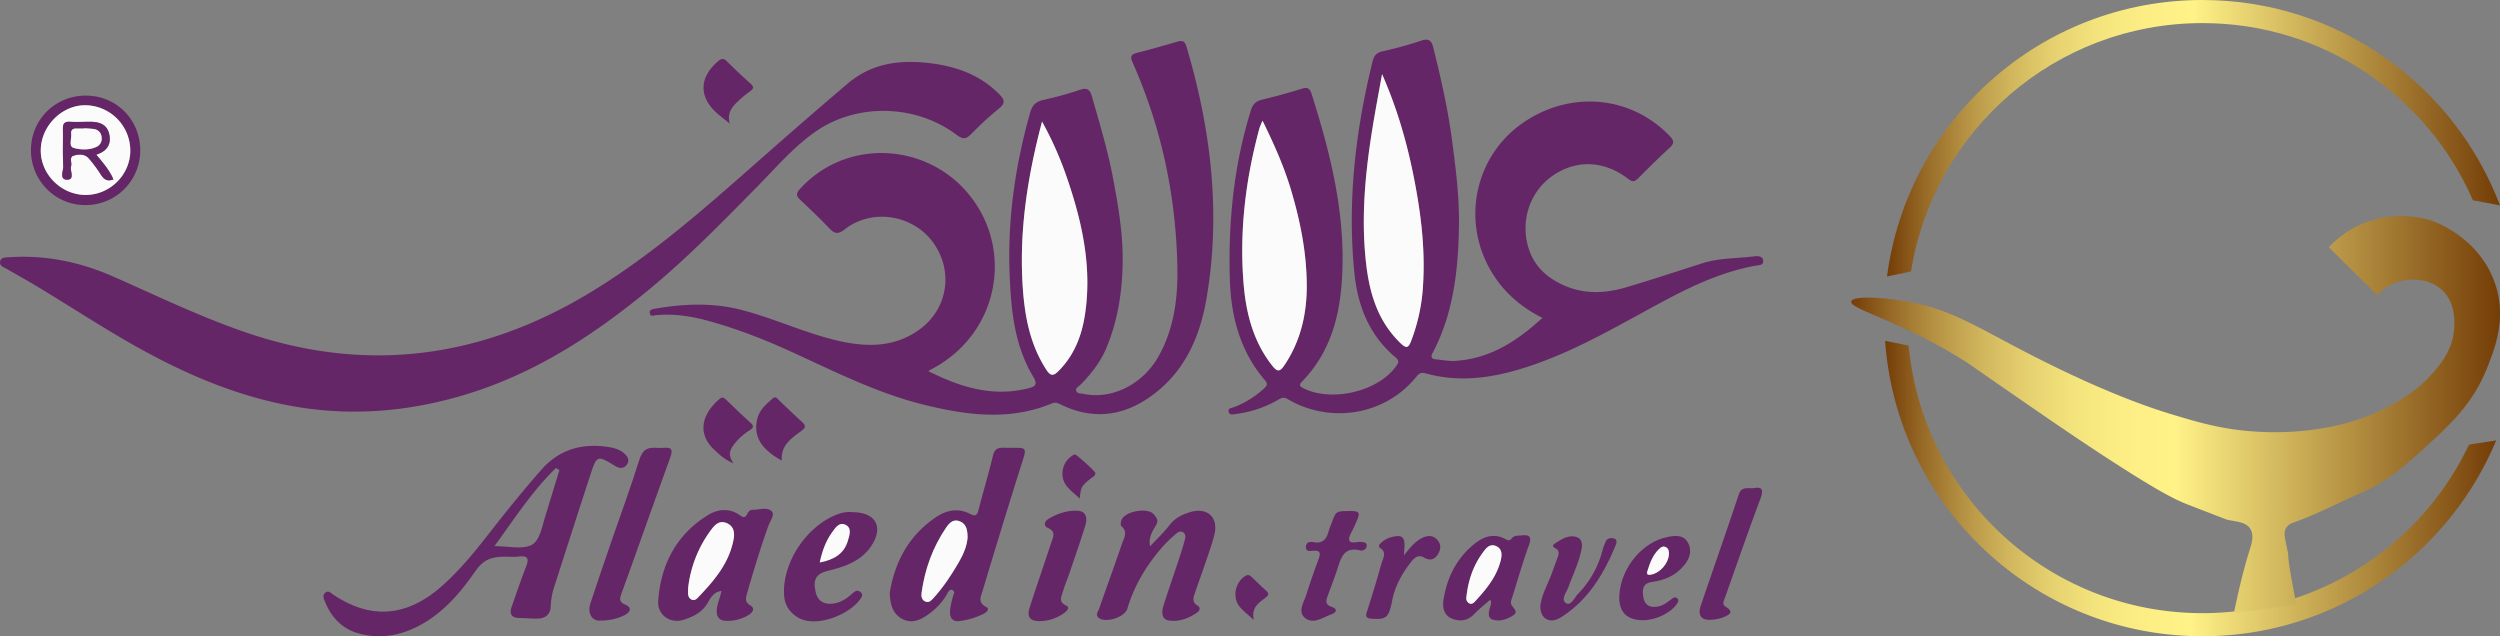 <svg id="alaeddin" xmlns="http://www.w3.org/2000/svg" xmlns:xlink="http://www.w3.org/1999/xlink" viewBox="0 0 1968.38 500.95"><rect x="0" y="0" width="1968.38" height="500.95" fill="#808080" stroke="none"/><defs><style>.cls-1{fill:#652667;}.cls-2{fill:#fcfbfb;}.cls-3{isolation:isolate;}.cls-4{fill:url(#linear-gradient);}.cls-5{fill:url(#linear-gradient-2);}.cls-6{fill:url(#linear-gradient-3);}</style><linearGradient id="linear-gradient" x1="1638.67" y1="158.38" x2="2121.3" y2="158.38" gradientUnits="userSpaceOnUse"><stop offset="0" stop-color="#743d07"/><stop offset="0.06" stop-color="#966926"/><stop offset="0.13" stop-color="#b69344"/><stop offset="0.2" stop-color="#d0b55c"/><stop offset="0.27" stop-color="#e5d06f"/><stop offset="0.34" stop-color="#f3e37c"/><stop offset="0.42" stop-color="#fcee84"/><stop offset="0.5" stop-color="#fff287"/><stop offset="1" stop-color="#743d07"/></linearGradient><linearGradient id="linear-gradient-2" x1="1637.18" y1="434.16" x2="2118.29" y2="434.16" xlink:href="#linear-gradient"/><linearGradient id="linear-gradient-3" x1="1610.47" y1="375.87" x2="2121.3" y2="375.87" xlink:href="#linear-gradient"/></defs><title>alaeddin</title><path class="cls-1" d="M1367.33,299.8c-19.8-9.92-34.44-24-43.83-43.24-19-39-7-85.76,28.42-110.26,37.37-25.84,85-21.56,115.59,10.22,3.35,3.48,4,5.7.07,9.3-8.55,7.78-16.73,16-24.92,24.16-2.81,2.81-4.57,2.89-8,.24-19.06-14.62-41.35-15.13-59.81-1.95-17.89,12.77-25.43,36.4-17.87,58.28,4.67,13.52,14.82,22.18,27.73,27.84,16.11,7.06,32.53,6.08,48.79,1.29,20.19-5.95,40.14-12.67,60.2-19,13.12-4.14,26.89-3.6,40.34-5.31,2.62-.33,7-.49,7.14,3.62.15,3.66-3.76,3.3-6.35,3.77-24.78,4.58-47.35,14.76-69.45,26.49-38.54,20.46-75.9,43.5-118.33,55.69-23.7,6.81-47.62,9.28-71.77,2.51-3.37-.95-5.17.17-7,2.47-25.33,31.51-69.15,37.05-101.6,17.79-3.49-2.07-5.58-.4-8.18,1a87.08,87.08,0,0,1-31.93,10.67c-2.3.28-5.58,1.53-6.32-1.78-.62-2.83,2.68-2.89,4.59-3.62a74.85,74.85,0,0,0,23-14.29c2.27-2,3.74-3.58,1.06-6.72-19.75-23.11-26.88-50.66-27.69-80.33-1.22-45,3.2-89.2,16.63-132.34,1.49-4.78,3.91-7.16,8.78-8.31,10.45-2.48,20.82-5.36,31.07-8.54,4.33-1.35,6.39-.77,7.85,3.81,15.52,48.86,27.76,98.24,23.68,150.16-2.24,28.42-10.2,54.68-30.53,75.89-2.14,2.24-3.82,3.78.5,5.93,22.07,11,58.09,2.74,72.47-16.76,1.86-2.52,3.73-4.54.14-7.52-20.87-17.3-30-41-32.53-66.73-5.59-56.23.85-111.67,14.37-166.4,1.13-4.56,3.13-6.84,7.92-7.92a306.6,306.6,0,0,0,30.23-8.35c6.13-2.06,8.25-.16,9.68,5.6,5.78,23.34,11.17,46.63,14.41,70.62,3.14,23.22,6.13,46.34,5.75,69.68-.56,34.39-4.17,68.37-20.54,99.58-1.79,3.42-1.42,5.09,2.56,5.44,4.93.43,9.9,1.48,14.78,1.19C1325.76,332.06,1347.2,318.29,1367.33,299.8ZM1147,144.61a54.79,54.79,0,0,0-2.39,5.67c-10.7,39.36-15.75,79.4-12.73,120.14,1.78,24.12,7.21,47.29,22.74,67,4.34,5.51,6.31,4.55,9.79-.67,12.82-19.21,17.55-40.66,17.38-63.22-.18-25.34-5.11-50-12.34-74.29C1163.93,180.6,1156.08,163,1147,144.61Zm94.07-36.69c-2.09,11.58-4.27,23.15-6.26,34.75-5.87,34.31-9.91,68.82-7.3,103.67,2,27.22,7.29,53.45,28.35,73.62,4.37,4.18,6,3.29,7.94-1.61a145.22,145.22,0,0,0,9.55-44.9c1.74-28.74-1.86-57.09-7.45-85.13C1260.48,160.94,1252.66,134.15,1241.11,107.92Z" transform="translate(-152.92 -49.52)"/><path class="cls-1" d="M883.89,341.79c25.18,12.58,50.41,20.45,78.34,13.55,5.42-1.34,8.11-2.67,4.22-9.17-15-25-17.55-53.15-18.62-81.36-1.64-43.07,4.47-85.24,16.21-126.67,1.64-5.79,4.47-8.63,10.29-9.93a262.85,262.85,0,0,0,28.68-7.92c6.08-2.11,8.11-.13,9.69,5.4,6.08,21.16,12.41,42.18,16.53,63.93,4.21,22.23,8,44.41,7.6,67-.37,22.78-3.79,45.17-12.6,66.4-4.71,11.36-12.12,20.93-20.78,29.59-1.29,1.29-3.71,2.35-3.21,4.42.64,2.65,3.6,2.12,5.59,2.55,22.14,4.84,46.66-7.24,59.06-29.13,12.68-22.38,15.58-47,15-72-1.24-55.47-12.63-108.87-35.18-159.68-2.31-5.21-1-6.51,3.72-7.73,10.42-2.64,20.76-5.59,31.07-8.61,4-1.18,6.21-1,7.66,4,19.26,65.11,27.28,131.16,15.61,198.57-4.79,27.68-15.39,53.26-37.63,71.82-23.28,19.42-49.25,25-77.58,10.93-2.08-1-3.86-1.65-6.2-.68-33.67,14-67.54,9.4-101.45,1-35.29-8.79-67.67-24.88-100.43-40-22.3-10.31-45.07-19.36-68.78-25.9-13.38-3.69-26.94-5.74-40.88-4.55-1.92.16-5,1.68-5.31-1.75-.28-2.83,2.56-3.05,4.74-3.42,22.77-3.88,45.43-4.71,68.08,1.23,25.88,6.79,50.21,18.43,76.36,24.33,21.94,4.94,43.36,5,62.68-8.69,22.74-16.13,27.59-46.13,11.33-68.73-15.9-22.1-48.21-27.27-69.66-10.51-5.11,4-7.86,3.69-12-.63-7.43-7.76-15.19-15.22-23-22.55-3.3-3.08-3.55-5-.28-8.6,37.92-41.77,104.84-36.25,137.06,9.64,30.83,43.9,17.09,105.57-33.07,132.05C886,340.25,885.37,340.78,883.89,341.79Zm89.49-196.54C962,188.3,955.65,229.59,958,271.79c1.31,24,5.12,47.63,18.65,68.61,3.55,5.51,5.8,5.17,9.85,1.1,12.42-12.5,18.3-28,20.8-45,5.34-36.15-2-70.77-13.52-104.77A274.64,274.64,0,0,0,973.38,145.25Z" transform="translate(-152.92 -49.52)"/><path class="cls-1" d="M430.79,373.62c-55.72-.2-106.67-17.57-155.42-43-31.57-16.48-61.2-36.19-91.62-54.6-8.48-5.13-17.16-9.94-25.75-14.89-2.35-1.35-5.68-2.36-5-5.71s4.16-3.18,6.85-3.36c28.66-1.94,55.95,3.63,82.13,15.16,36.57,16.1,72.53,33.7,110.64,46.06,92.6,30,180.33,17.14,262.94-32.21,51.64-30.85,96.25-71.13,141.23-110.73q31.31-27.56,63.06-54.62c18.93-16.21,40.33-19.14,63.48-16.66,21.31,2.28,40.86,8.93,56.42,24.7,4,4.09,5.09,6.89-.16,11.11A252.81,252.81,0,0,0,917.66,155c-4,4.11-6.57,4.43-11.5.73-32.3-24.24-78.71-25.31-111.41-2.39-17.23,12.08-30.91,28.22-45.6,43.13-27.29,27.69-54.42,55.55-84.4,80.37-43.8,36.26-90.85,67-146,83.55C490.11,369,460.82,373.74,430.79,373.62Z" transform="translate(-152.92 -49.52)"/><path class="cls-1" d="M549.38,487.83c-10.62.36-16,2.61-22.34,11.64-11.89,17-25.31,32.83-44.18,42.72-14.94,7.84-30.74,10.61-47.24,6.13-13.17-3.57-21.77-12.49-26.78-25-.91-2.25-2.24-4.84,0-6.93,2.54-2.39,4.57,0,6.52,1.34,29.32,19.64,57.38,17.56,84.5-5.93,20.41-17.68,35.7-39.71,52.5-60.48,8.84-10.93,17.8-21.78,27.13-32.29,14.27-16.08,32.5-20.81,53.27-17.43,4.44.72,8.62,2.14,12,5.21,2.62,2.42,4.13,5.47,1.53,8.76s-5.8,2.76-8.9.89c-14.34-8.64-14.51-8.72-19.77,7.35-9.77,29.85-19.31,59.79-28.95,89.69a56.39,56.39,0,0,0-2.14,13.85c-.38,5.86-4,8.92-9.64,9.17-4.94.21-9.91-.34-14.87-.4-6.56-.08-8.24-3.29-6.15-9.13,3.69-10.33,7.1-20.77,11.15-31,2.47-6.22,2-9.24-5.64-8.28C558.06,488.17,554.7,487.83,549.38,487.83Zm44-68.22-2.8-1.56c-18.5,18-32.44,39.64-48.37,61.48,11.28,0,21.63,2.7,29-.82,6.45-3.06,8.34-13.79,10.8-21.9" transform="translate(-152.92 -49.52)"/><path class="cls-1" d="M853.45,516.38c3.84-24,14.91-45.48,37-60.05,7.88-5.19,17.09-6.94,26-2.32,4.76,2.47,5.89,1.08,7-3.36,3.62-14.14,7.86-28.12,11.26-42.3,1.23-5.12,3.57-6.42,8.46-6.31,19.75.46,19-2.75,12.73,17.11q-15,47.67-29.32,95.54c-1.32,4.38-4.07,9.21,2.74,12.7,3.34,1.72.16,4.32-2,5.41a57.61,57.61,0,0,1-18.89,5.71c-4.53.58-7.65-1.38-7.52-7.14.1-4.49,1.43-8.54,2.45-12.73.39-1.6,1.85-2.73-.29-4.36-1.84-1.4-3.33.7-4.36,2.63-3.81,7.11-9.47,12.64-16,17.16-5.89,4-12.41,6.51-19.37,2.8C856,532.93,853.84,525.93,853.45,516.38Zm61.3-43.81c-.06-5.68-1-10.35-6-12.51s-8.34,1.14-10.94,5c-10.55,15.49-16.68,32.68-19.27,51.16-.39,2.78,0,5.76,3.1,7,2.85,1.1,4.71-1.07,6.34-2.86,7.62-8.41,13.86-17.84,19.56-27.6C911.31,486.26,914.32,479.46,914.75,472.57Z" transform="translate(-152.92 -49.52)"/><path class="cls-1" d="M720.93,514.79c-6.59.87-8.78,6.11-11.12,9.94-4.44,7.28-11.3,10.35-18.44,12.71-10.67,3.53-21-3.69-20.22-14.8,2.08-28.76,14.33-52.33,39.42-67.69,7.71-4.72,16.86-5.57,25,.31,2.72,2,4.22,1.91,5.66-1.05.87-1.8,2.08-3.37,4.3-3.33,5.12.11,11.35-2.44,15,1.24,2.66,2.69-1.28,7.62-2.63,11.39-6.2,17.38-11.56,35-16.63,52.76-1,3.65-2.45,7,2.36,9.88,4.36,2.6,1.56,5.83-1.38,7.63a31.32,31.32,0,0,1-18.15,4.52c-4.44-.25-7.17-2.75-6.83-8.36C717.57,524.74,720,520.23,720.93,514.79Zm-26.24-2c.06,3.64-.73,6.93,2.67,8.73,2.1,1.11,3.83-.19,5.13-1.55,12.63-13.18,24.46-26.89,28-45.63,1-5.54.31-10.65-5.66-13.08-5.49-2.24-9.05,1.5-11.81,5.17A94,94,0,0,0,694.69,512.81Z" transform="translate(-152.92 -49.52)"/><path class="cls-1" d="M1058.44,479.64c5.13-5.52,10.7-10.7,15.26-16.66,4.27-5.56,9.89-8.29,16.13-10.2,13.71-4.2,22.71,4.12,19.19,18-2,7.72-4.76,15.23-7.32,22.79s-5.33,15.05-7.9,22.62c-1.24,3.66-2.65,7.34,2,10.11,2.64,1.57,1.72,4.08-.24,5.44-6.72,4.69-14.57,7.62-22.46,6.29-6.32-1.06-5.46-7.43-3.91-12.29,4.1-12.85,8.54-25.59,12.77-38.4q2.19-6.66,4-13.45c.49-1.87.46-3.9-1.46-5.2s-3.83-.4-5.27.85a106.35,106.35,0,0,0-9.62,9c-13.22,14.71-23.42,31.18-29.09,50.31-2,6.64-17,11.39-22.43,7.23-3.06-2.35-.54-5.13.27-7.45,5.86-16.9,12.06-33.69,17.82-50.62,1.57-4.6,5.12-9.6-.39-14.36-.77-.66-.45-3.25.1-4.65,2.73-7,20.66-10.29,25.44-4.52,1.92,2.32,4.35,4.48,1.55,9S1057.06,473.17,1058.44,479.64Z" transform="translate(-152.92 -49.52)"/><path class="cls-1" d="M670.27,402.15c2.47,0,3.86.14,5.22,0,7-.87,7.09,2.25,5.1,7.72-10.23,28.19-20.23,56.46-30.32,84.71-2.69,7.51-5.42,15-8.12,22.52-1.3,3.61-2,6.43,3,8.45,5.27,2.13,4.52,5.71-.23,8.19-6.23,3.27-13.1,4.43-20,4.45-6.29,0-9.57-6.23-7.16-13.57,5.66-17.26,11.6-34.42,17.51-51.6,6.89-20,14.28-39.92,20.59-60.14C658.5,404.42,661.24,401.45,670.27,402.15Z" transform="translate(-152.92 -49.52)"/><path class="cls-1" d="M824.55,452.81c17.58.18,23.88,11.2,15.1,25.45-7.81,12.68-20.94,17.34-34.56,20.6-9.58,2.29-12.36,6.8-9.86,17.14,1.79,7.41,7.54,10.35,16.15,8.26,5.28-1.28,9.38-4.51,13.32-8,1.82-1.62,3.6-2.4,5.81-.49,1.62,1.4,1.46,2.79.5,4.34-8,12.93-35.71,24.55-50.29,15.32-6.64-4.21-10-9.92-10.46-17.34-1.51-26.23,18.41-55.43,43.23-64.05A24.89,24.89,0,0,1,824.55,452.81Zm-26.19,39.58c11.2-2.22,19.15-6.76,22.17-17.26,1.27-4.39,3.31-9.91-2.07-12.45-4.89-2.31-7.86,2.49-10.37,6C803.21,475.38,800.36,483.05,798.36,492.39Z" transform="translate(-152.92 -49.52)"/><path class="cls-1" d="M1326.18,521.79c-4.22,3.73-8.72,7.2-12.6,11.26-5,5.3-11.1,6-17.19,3.65-6.69-2.6-7.91-8.81-6.88-15.25,2.76-17.17,10.15-32,23.66-43.2,7.33-6.07,15.73-9.39,25.15-4.23,2,1.09,3.35,1.4,4.86-.58,1.92-2.51,4.79-2.1,7.55-2.37,6.33-.62,8.46.79,6,7.71-4.78,13.18-8.67,26.68-12.85,40.08-.8,2.55-2.29,5.31-.3,7.86s4.54,4.93.57,7.43c-5,3.15-10.81,5.17-16.45,3-3.34-1.32-2.81-5.46-1.79-8.84C1326.53,526,1327.63,523.63,1326.18,521.79Zm-18.69-2.12a4.46,4.46,0,0,0,2.24,4.89c1.78,1,3.3-.21,4.38-1.36,8.82-9.54,17.14-19.46,20.36-32.47,1.09-4.42,1.25-9.25-3.88-11.36-4.84-2-7.75,1.87-10.15,5.15C1313.17,494.49,1309,505.74,1307.49,519.67Z" transform="translate(-152.92 -49.52)"/><path class="cls-1" d="M971.76,538.57c-7.89.07-10.56-3.16-8.08-10.92,5.47-17,11.37-34,17-51,1.4-4.25,4-8.61-2.82-11.54-3.65-1.57-2.54-5.17.68-7.11,7-4.21,14.78-6.69,22.79-6.33,7.19.32,7.78,6.26,6.08,11.75-3.74,12.1-7.94,24.06-12,36.06-1.87,5.48-4.11,10.83-5.77,16.36-1.12,3.72-3.33,7.67,2.57,10.37,3.45,1.57.76,4.29-1.16,5.76A33.15,33.15,0,0,1,971.76,538.57Z" transform="translate(-152.92 -49.52)"/><path class="cls-1" d="M220.6,124.8c24.07.06,42.81,19,42.74,43.27A42.92,42.92,0,0,1,220,211c-23.69,0-42.83-19.46-42.7-43.43S196.38,124.74,220.6,124.8ZM220,203c19.29.19,35.47-15.68,35.54-34.84a35.81,35.81,0,0,0-34.84-35.77c-19-.42-35.75,16.45-35.67,35.88C185.07,186.93,201.11,202.85,220,203Z" transform="translate(-152.92 -49.52)"/><path class="cls-1" d="M1446.91,537.85c-13.4.06-19.86-6.78-19-20,1.46-21.58,18.32-41.8,38.12-45.56,5.79-1.11,12-1.88,15.63,4,3.71,6.08,1.92,12.36-2.21,17.69-6.43,8.29-15.51,12.33-25.54,13.68-7.49,1-7.93,5.65-7.26,11.17.75,6.16,4.15,9.3,10.74,8.4,4.63-.62,8.09-3.24,11.55-6,1.33-1.05,2.8-2.07,4.39-.71,2.06,1.77.64,3.28-.5,5C1468.25,532.13,1456.51,537.81,1446.91,537.85Zm20-51.62c.16-2.26,0-4.5-2.17-5.79-2.34-1.37-4.16,0-5.79,1.58-4.84,4.79-7,11-9,17.26-.9,2.9.81,3.08,3.2,2.61C1459.91,500.57,1466.39,493.29,1466.92,486.23Z" transform="translate(-152.92 -49.52)"/><path class="cls-1" d="M1533.7,433.86c6.45-1.25,8.09.84,5.27,8.38-9.64,25.75-18.64,51.75-27.81,77.68-.87,2.44-2.77,5.34.54,7.35,7,4.22,2.45,6.39-1.54,8.13a30.17,30.17,0,0,1-8.8,2c-8.72.93-12.07-2.85-9.25-11.24C1502,497,1512.24,468,1522,438.74,1524.08,432.54,1528.54,434.22,1533.7,433.86Z" transform="translate(-152.92 -49.52)"/><path class="cls-1" d="M1215,451.88c8.65-.08,9.21.79,5.71,8.82-.55,1.26-1.17,2.49-1.68,3.77-1.43,3.51-4.68,7.67-3.75,10.41,1.08,3.22,6.3.87,9.69,1.32,2,.26,4.06.27,4,3-.08,2.24-1.57,3.38-3.68,3.78a1.93,1.93,0,0,1-.81.09c-14.23-3.89-16,6.89-19.13,16.16-2.31,6.76-4.88,13.44-7.33,20.16-1.28,3.5-1.36,6.33,3.06,7.81,6.3,2.1,3.17,5-.23,6.18-6.52,2.32-13.78,7.82-20.16,2.9s-1.26-12.21.62-18.22c3-9.44,6.27-18.78,9.7-28.06,1.69-4.56,1.93-7.38-4.33-6.86-2.12.17-5.6,1-5.55-2.93s3.11-4.38,6-3.83c7.45,1.41,10.42-2.69,12-9a64.94,64.94,0,0,1,2.31-6.18C1204.8,452,1204.8,452,1215,451.88Z" transform="translate(-152.92 -49.52)"/><path class="cls-1" d="M1365.74,526.53c1-9.3,6.61-18.29,9.92-28.06,1.14-3.37,2.45-6.68,3.62-10,.63-1.82,1.32-3.68.3-5.58s-6.72-2.65-2-5.71c5-3.18,10.42-6.86,16.78-4.76,3.94,1.3,4.57,5.33,3.89,9.07-2,10.64-6.85,20.3-10.48,30.38-1.5,4.13-6.17,9.77-1.88,12.54,3.8,2.45,6.63-4.31,9.48-7.29a76.21,76.21,0,0,0,19-33.3,59.75,59.75,0,0,1,2.72-7.78c1.17-2.81,3.93-3.13,6.28-2.63,3,.64,2.48,3.41,1.66,5.4-9.37,22.74-21.79,43.37-43.18,56.8C1373.18,541.07,1365.51,536.83,1365.74,526.53Z" transform="translate(-152.92 -49.52)"/><path class="cls-1" d="M1258.35,486.84c5-6.54,9-11.29,14.82-14,4.55-2.11,8.72-1.67,11.89,2.31,2.74,3.43,2.14,7.25,0,10.81-2.64,4.28-6.43,5.13-10.62,2.7-4.94-2.87-8,.07-10.52,3.35-7.06,9-12.61,18.83-14.86,30.3-2.68,13.66-4.61,15.1-16,14.37-4.12-.27-5.25-1.33-3.9-5.52,4.05-12.57,7.92-25.22,11.46-37.95,1.12-4.06,4.67-8.9-1.39-12.44a2.27,2.27,0,0,1-.47-2.14c3.64-4.63,9-6.58,14.38-7,5.25-.38,5.78,4,5.61,8.17C1258.64,481.48,1258.54,483.11,1258.35,486.84Z" transform="translate(-152.92 -49.52)"/><path class="cls-1" d="M727.5,146.79c-3.19-2.55-6.45-5-9.54-7.67-14.94-12.86-14.76-28.51.25-41.31,2.55-2.17,4.33-2.71,6.92-.16,6,6,12.16,11.88,18.53,17.49,3.33,2.93,2.62,4.35-.66,6.62a85.12,85.12,0,0,0-10.58,9.08C728.06,135.08,725.61,140,727.5,146.79Z" transform="translate(-152.92 -49.52)"/><path class="cls-1" d="M730.5,414.37c-7.55-3.21-11.16-7.05-15-10.54-14-12.88-10-28.34,3.92-40.17,1.86-1.58,3.17-1.37,4.88.29,6.51,6.3,13.06,12.56,19.76,18.64,2.83,2.58,1.67,4-.8,5.65a46.39,46.39,0,0,0-11.69,10.26C728.36,402.71,725.12,406.94,730.5,414.37Z" transform="translate(-152.92 -49.52)"/><path class="cls-1" d="M768.46,412.22c-16.53-9.31-22.39-19-19.38-32.69,1.56-7.09,7.12-11.94,12.47-16.52,2.17-1.85,3.46.51,4.75,1.7,6,5.61,11.85,11.46,18,16.91,3.53,3.11,2.95,4.74-.65,7.37C776,394.62,767.53,400,768.46,412.22Z" transform="translate(-152.92 -49.52)"/><path class="cls-1" d="M1140.11,537.57c-4.41-4-7.95-6.61-10.75-9.86-6.39-7.41-4.28-19.28,3.82-24.59,2.54-1.67,4-.56,5.67,1.05,3.55,3.42,7,7,10.72,10.19,3.08,2.66,2.12,4-.73,6.11C1143.73,524.3,1138,528.07,1140.11,537.57Z" transform="translate(-152.92 -49.52)"/><path class="cls-1" d="M1003.06,442.1c-4-3.74-7.23-6.27-9.85-9.32-6.37-7.45-4.41-19.17,3.85-24.41a6.49,6.49,0,0,1,2.16-1.06c1.12-.21,16.17,13.42,16.14,14.64-.08,2.6-2.52,3.3-4.1,4.62C1004.32,432.37,1003.94,433,1003.06,442.1Z" transform="translate(-152.92 -49.52)"/><path class="cls-2" d="M1147,144.61c9,18.36,16.89,36,22.45,54.64,7.23,24.26,12.16,48.95,12.34,74.29.17,22.56-4.56,44-17.38,63.22-3.48,5.22-5.45,6.18-9.79.67-15.53-19.72-21-42.89-22.74-67-3-40.74,2-80.78,12.73-120.14A54.79,54.79,0,0,1,1147,144.61Z" transform="translate(-152.92 -49.52)"/><path class="cls-2" d="M1241.11,107.92c11.55,26.23,19.37,53,24.83,80.4,5.59,28,9.19,56.39,7.45,85.13a145.22,145.22,0,0,1-9.55,44.9c-1.93,4.9-3.57,5.79-7.94,1.61-21.06-20.17-26.32-46.4-28.35-73.62-2.61-34.85,1.43-69.36,7.3-103.67C1236.84,131.07,1239,119.5,1241.11,107.92Z" transform="translate(-152.92 -49.52)"/><path class="cls-2" d="M973.38,145.25a274.64,274.64,0,0,1,20.36,46.5c11.51,34,18.86,68.62,13.52,104.77-2.5,17-8.38,32.48-20.8,45-4.05,4.07-6.3,4.41-9.85-1.1-13.53-21-17.34-44.57-18.65-68.61C955.65,229.59,962,188.3,973.38,145.25Z" transform="translate(-152.92 -49.52)"/><path class="cls-2" d="M914.75,472.57c-.43,6.89-3.44,13.69-7.21,20.14-5.7,9.76-11.94,19.19-19.56,27.6-1.63,1.79-3.49,4-6.34,2.86-3.14-1.22-3.49-4.2-3.1-7,2.59-18.48,8.72-35.67,19.27-51.16,2.6-3.83,5.79-7.17,10.94-5S914.69,466.89,914.75,472.57Z" transform="translate(-152.92 -49.52)"/><path class="cls-2" d="M694.69,512.81A94,94,0,0,1,713,466.45c2.76-3.67,6.32-7.41,11.81-5.17,6,2.43,6.7,7.54,5.66,13.08-3.53,18.74-15.36,32.45-28,45.63-1.3,1.36-3,2.66-5.13,1.55C694,519.74,694.75,516.45,694.69,512.81Z" transform="translate(-152.92 -49.52)"/><path class="cls-2" d="M798.36,492.39c2-9.34,4.85-17,9.73-23.75,2.51-3.47,5.48-8.27,10.37-6,5.38,2.54,3.34,8.06,2.07,12.45C817.51,485.63,809.56,490.17,798.36,492.39Z" transform="translate(-152.92 -49.52)"/><path class="cls-2" d="M1307.49,519.67c1.51-13.93,5.68-25.18,13-35.15,2.4-3.28,5.31-7.13,10.15-5.15,5.13,2.11,5,6.94,3.88,11.36-3.22,13-11.54,22.93-20.36,32.47-1.08,1.15-2.6,2.31-4.38,1.36A4.46,4.46,0,0,1,1307.49,519.67Z" transform="translate(-152.92 -49.52)"/><path class="cls-2" d="M220,203c-18.86-.18-34.9-16.1-35-34.73-.08-19.43,16.69-36.3,35.67-35.88a35.81,35.81,0,0,1,34.84,35.77C255.44,187.35,239.26,203.22,220,203Zm22.22-12.26c-3.08-7.28-8.28-13.12-13.47-19.46,8.49-2.71,11.92-8.15,10.21-16.06s-8-9.78-15.17-9.81c-5.24,0-10.5.29-15.72,0-4.51-.28-5.68,1.66-5.59,5.78.2,9.65-.28,19.33.29,28.95.22,3.77-3.36,10.79,2.94,10.86,6.52.08,2.11-7,3.23-10.71.82-2.71-1.68-6.95,1.82-8.14,4.05-1.38,9-1.6,12.29,2.26a111.61,111.61,0,0,1,9.31,12.6C234.7,190.72,237.37,192.67,242.19,190.77Z" transform="translate(-152.92 -49.52)"/><path class="cls-2" d="M1466.92,486.23c-.53,7.06-7,14.34-13.75,15.66-2.39.47-4.1.29-3.2-2.61,1.94-6.28,4.15-12.47,9-17.26,1.63-1.61,3.45-2.95,5.79-1.58C1466.92,481.73,1467.08,484,1466.92,486.23Z" transform="translate(-152.92 -49.52)"/><path class="cls-1" d="M242.19,190.77c-4.82,1.9-7.49-.05-9.86-3.77A111.61,111.61,0,0,0,223,174.4c-3.3-3.86-8.24-3.64-12.29-2.26-3.5,1.19-1,5.43-1.82,8.14-1.12,3.72,3.29,10.79-3.23,10.71-6.3-.07-2.72-7.09-2.94-10.86-.57-9.62-.09-19.3-.29-28.95-.09-4.12,1.08-6.06,5.59-5.78,5.22.33,10.48,0,15.72,0,7.14,0,13.45,1.82,15.17,9.81s-1.72,13.35-10.21,16.06C233.91,177.65,239.11,183.49,242.19,190.77ZM219.28,150.5v.2c-2.2,0-4.41,0-6.61,0-2.92,0-4,1.77-3.68,4.28.47,3.83-2.31,9.82,2,11,5.51,1.53,12,1.86,17.8-.8a7,7,0,0,0,4.17-7.44,6.91,6.91,0,0,0-6.26-6.66C224.23,150.74,221.75,150.69,219.28,150.5Z" transform="translate(-152.92 -49.52)"/><path class="cls-2" d="M219.28,150.5c2.47.19,4.95.24,7.4.6a6.91,6.91,0,0,1,6.26,6.66,7,7,0,0,1-4.17,7.44c-5.8,2.66-12.29,2.33-17.8.8-4.3-1.2-1.52-7.19-2-11-.31-2.51.76-4.3,3.68-4.28,2.2,0,4.41,0,6.61,0Z" transform="translate(-152.92 -49.52)"/><g class="cls-3"><path class="cls-4" d="M1887,67.7c95.31,0,177.2,57.42,213,139.54l21.28,4C2085.48,116.73,1994.1,49.52,1887,49.52c-127.23,0-232.29,94.86-248.34,217.71l18.95-4C1675.22,152.44,1771.21,67.7,1887,67.7Z" transform="translate(-152.92 -49.52)"/><path class="cls-5" d="M2096.93,399.54A232.29,232.29,0,0,1,1887,532.28c-121,0-220.35-92.5-231.27-210.63l-18.56-3.8c9.16,130,117.5,232.61,249.83,232.61,104.21,0,193.54-63.64,231.28-154.17Z" transform="translate(-152.92 -49.52)"/></g><path class="cls-6" d="M1911.84,532.16c4.69-23.15,8.94-38.94,12.6-50.4,1.23-3.88,3.54-10.84.18-16s-10-5.37-18-7c-.43-.09-10.43-4-30.42-11.7-10.38-4-22.84-10.13-60.12-34.2-17.75-11.46-32.27-21.22-56.16-37.62-38.29-26.29-57.28-39.66-58.32-40.32-52.68-33.32-92.66-41.9-91.08-48.06,1.09-4.29,21.24-3.41,38.16-.9,41.18,6.08,59.91,21.28,112.68,47.7,55.74,27.9,90.29,38.69,100.44,41.76,22,6.66,39.29,11.77,63.72,13.68,47.91,3.73,81.34-8.13,88.56-10.8,31-11.49,46.13-26.58,49.68-30.24,8.4-8.69,20.23-21.25,21.42-39.78.32-5.05,1.28-20-9.18-30.06-11.11-10.72-29.16-10.26-41-4.32a36,36,0,0,0-10.44,7.92l-38-37.62a77.7,77.7,0,0,1,25.2-18c27.14-12,52.19-4.09,56.34-2.7,1.8.6,36.61,12.91,49.14,48.78,9.69,27.76-.11,52.06-6.48,67.86-11.08,27.46-28.82,43.71-47.7,61-20.2,18.51-32.4,28.26-51.3,36.54-17.3,7.57-33.65,16.23-51.84,22.86-1.06.38-4.54,1.17-6.66,4.14-2.76,3.84-1.26,8.58.36,16.38,2.12,10.25-.54,1.61,4,26.8.77,4.29,1.89,10.39,3.36,17.76Z" transform="translate(-152.92 -49.52)"/></svg>